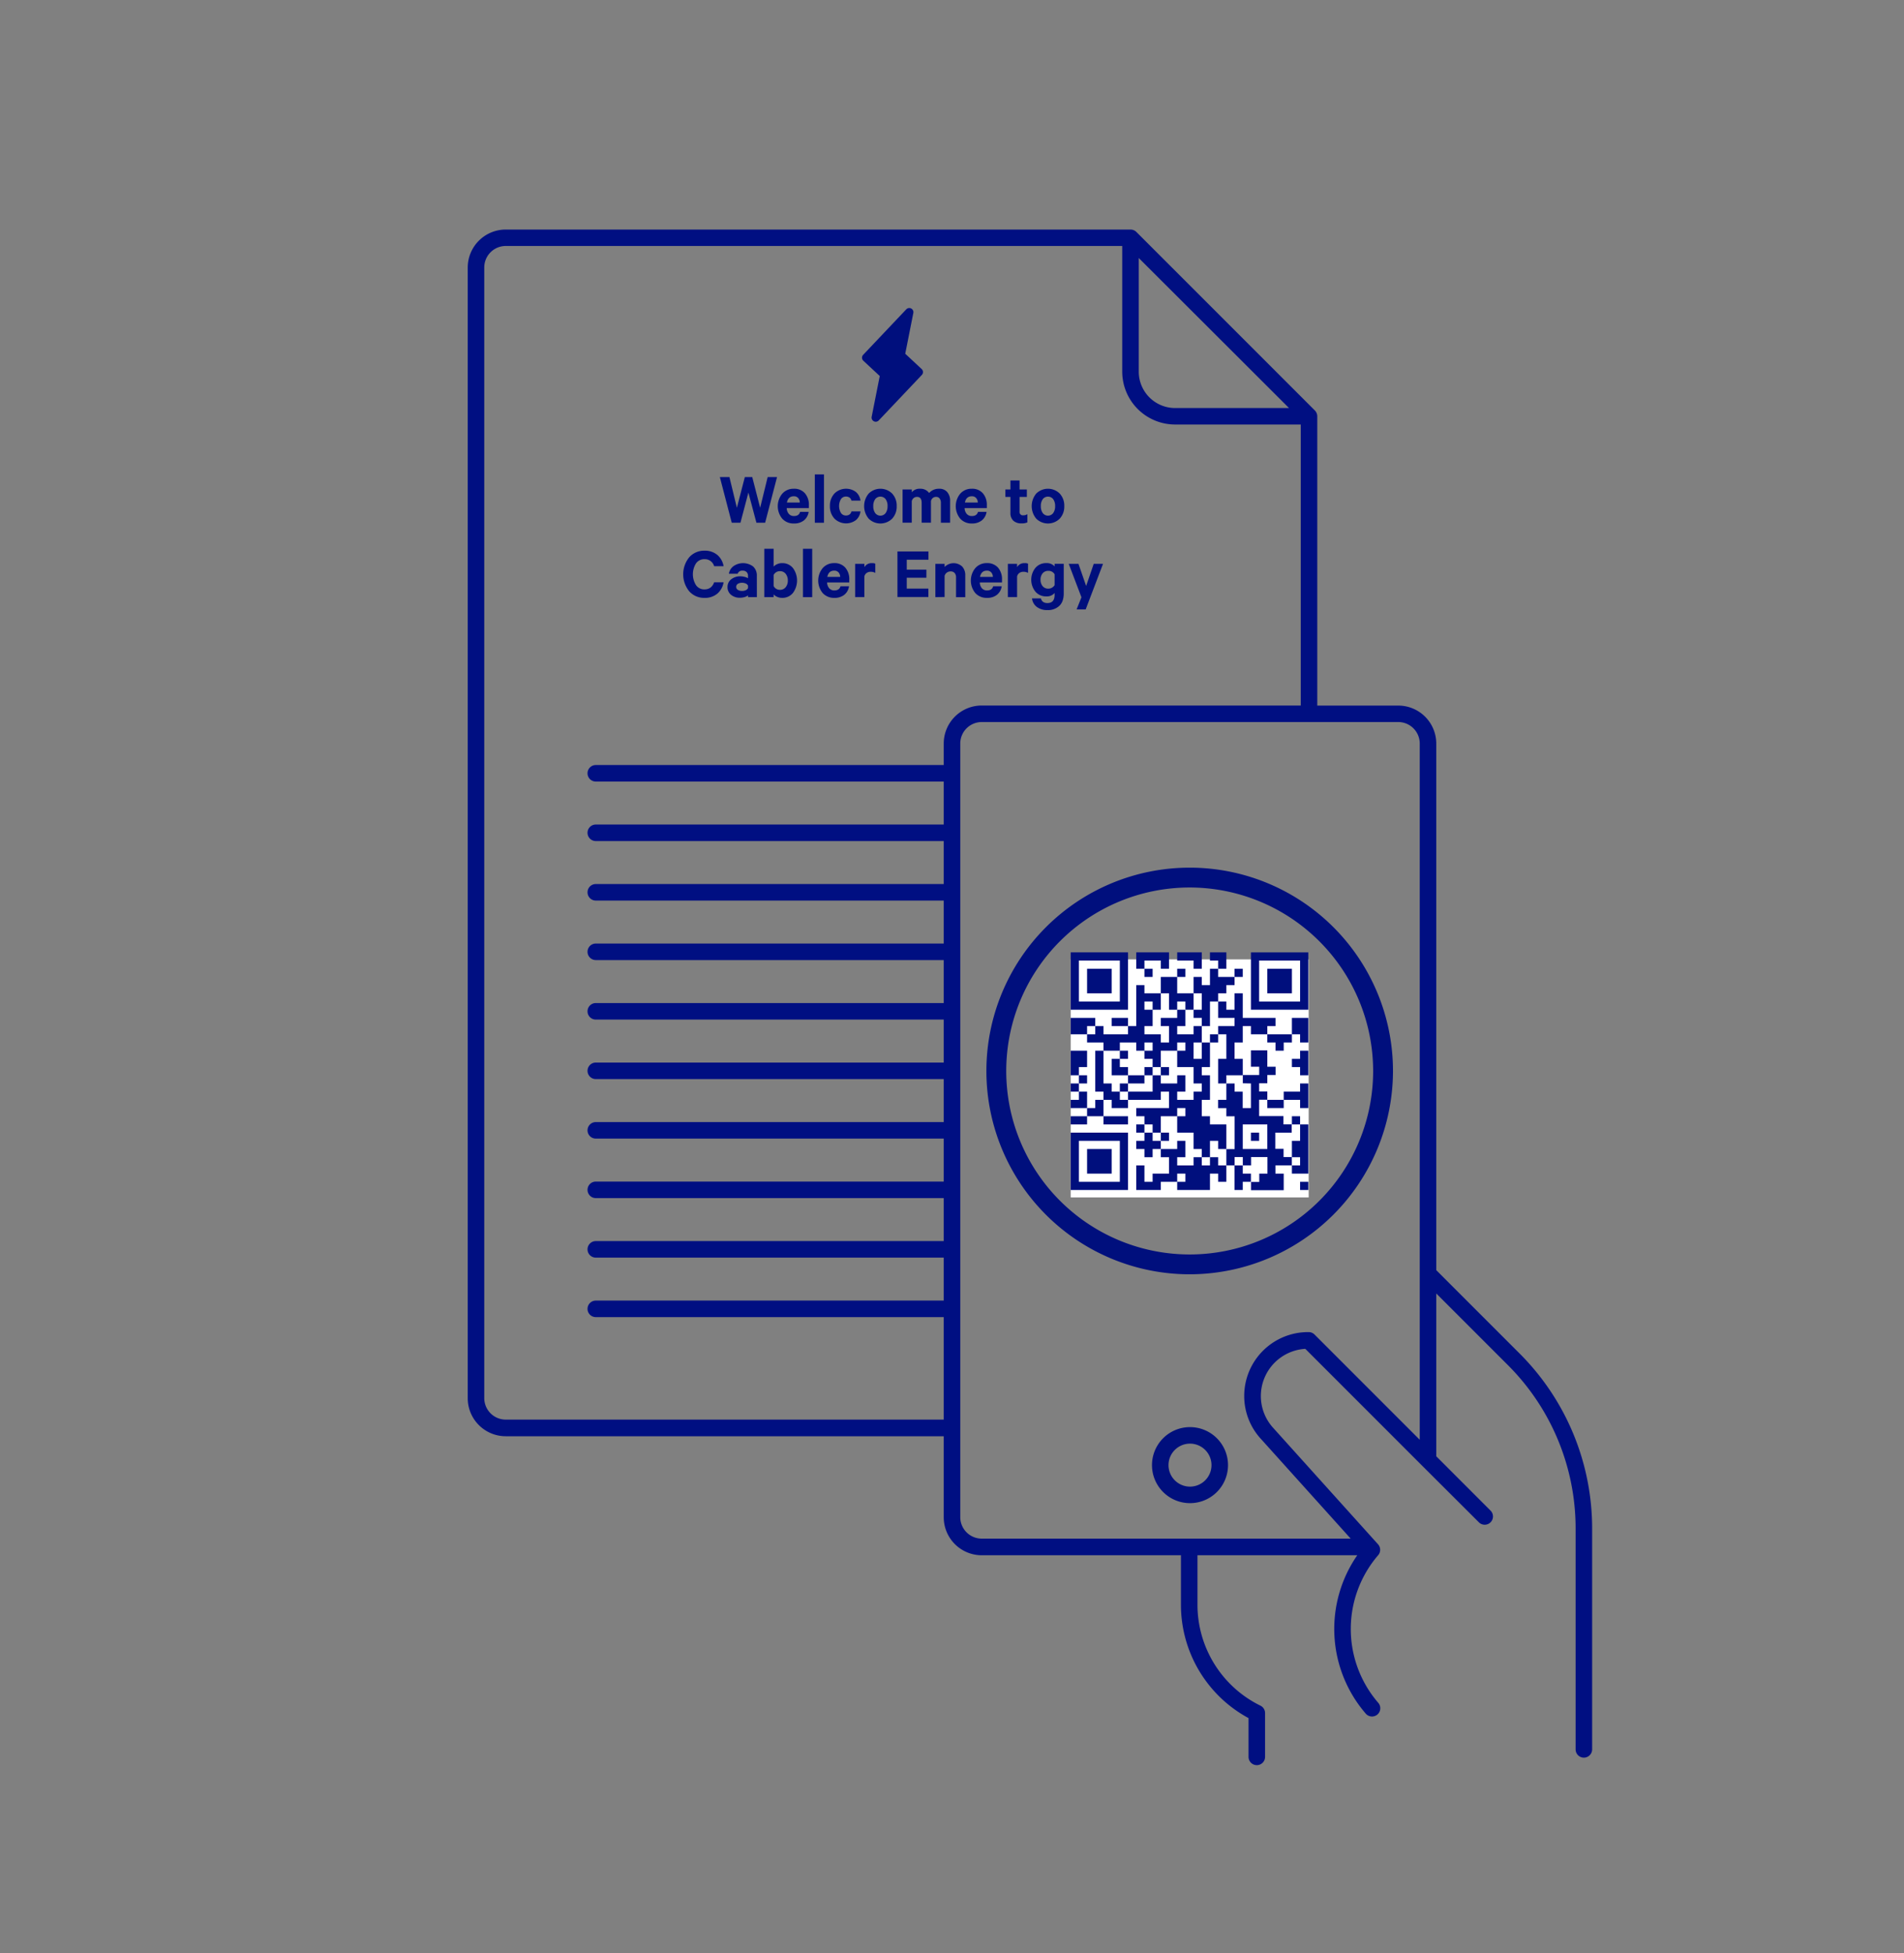 <svg id="OUTLINES" xmlns="http://www.w3.org/2000/svg" viewBox="0 0 1152 1181.5"><rect x="0" y="0" width="1152" height="1181.5" fill="#808080" stroke="none"/><defs><style>.cls-1{fill:#fff;}.cls-2{fill:#000f7d;}.cls-3{fill:#000f82;}</style></defs><title>access-through-letter</title><rect class="cls-1" x="647.81" y="580.4" width="144" height="144"/><path class="cls-2" d="M720,909.35a23,23,0,1,1,23-23A23,23,0,0,1,720,909.35Zm0-36a13,13,0,1,0,13,13A13,13,0,0,0,720,873.35Z"/><path class="cls-2" d="M719.81,770.9a123,123,0,1,1,123-123A123.14,123.14,0,0,1,719.81,770.9Zm0-234a111,111,0,1,0,111,111A111.12,111.12,0,0,0,719.81,536.9Z"/><path class="cls-2" d="M756.87,576.14v34.7h34.7v-34.7Zm29.74,9.91v19.83H761.83V581.1h24.78Z"/><polygon class="cls-2" points="657.73 591.01 657.73 595.97 657.73 600.93 672.6 600.93 672.6 595.97 672.6 591.01 672.6 586.05 657.73 586.05 657.73 591.01"/><polygon class="cls-2" points="781.66 595.97 781.66 591.01 781.66 586.05 766.78 586.05 766.78 591.01 766.78 595.97 766.78 600.93 781.66 600.93 781.66 595.97"/><path class="cls-2" d="M682.51,605.88V576.14h-34.7v34.7h34.7Zm-29.74,0V581.1h24.78v24.78Z"/><path class="cls-2" d="M647.81,690.16V719.9h34.7V685.2h-34.7Zm29.74,0v24.78H652.77V690.16Z"/><polygon class="cls-2" points="672.6 705.03 672.6 700.07 672.6 695.11 657.73 695.11 657.73 700.07 657.73 705.03 657.73 709.99 672.6 709.99 672.6 705.03"/><polygon class="cls-2" points="692.43 581.1 702.34 581.1 702.34 586.05 707.3 586.05 707.3 576.14 687.47 576.14 687.47 586.05 692.43 586.05 692.43 581.1 692.43 581.1"/><polygon class="cls-2" points="722.17 586.05 727.13 586.05 727.13 576.14 712.25 576.14 712.25 581.1 722.17 581.1 722.17 586.05 722.17 586.05"/><polygon class="cls-2" points="742 581.1 742 576.14 732.08 576.14 732.08 581.1 737.04 581.1 737.04 586.05 742 586.05 742 581.1 742 581.1"/><polygon class="cls-2" points="697.38 591.01 697.38 586.05 692.43 586.05 692.43 591.01 697.38 591.01 697.38 591.01"/><polygon class="cls-2" points="717.21 586.05 712.25 586.05 712.25 591.01 717.21 591.01 717.21 586.05 717.21 586.05"/><polygon class="cls-2" points="751.91 586.05 746.96 586.05 746.96 591.01 751.91 591.01 751.91 586.05 751.91 586.05"/><polygon class="cls-2" points="707.3 605.88 707.3 610.84 712.25 610.84 712.25 605.88 717.21 605.88 717.21 610.84 722.17 610.84 722.17 600.93 712.25 600.93 712.25 591.01 702.34 591.01 702.34 600.93 707.3 600.93 707.3 605.88 707.3 605.88"/><polygon class="cls-2" points="727.13 605.88 727.13 610.84 722.17 610.84 722.17 615.8 727.13 615.8 727.13 620.75 732.08 620.75 732.08 605.88 737.04 605.88 737.04 600.93 742 600.93 742 595.97 746.96 595.97 746.96 591.01 737.04 591.01 737.04 586.05 732.08 586.05 732.08 595.97 727.13 595.97 727.13 591.01 722.17 591.01 722.17 600.93 727.13 600.93 727.13 605.88 727.13 605.88"/><polygon class="cls-2" points="662.68 620.75 662.68 615.8 647.81 615.8 647.81 625.71 657.73 625.71 657.73 620.75 662.68 620.75 662.68 620.75"/><polygon class="cls-2" points="672.6 615.8 672.6 620.75 682.51 620.75 682.51 615.8 672.6 615.8 672.6 615.8"/><polygon class="cls-2" points="771.74 620.75 771.74 615.8 751.91 615.8 751.91 600.93 746.96 600.93 746.96 610.84 742 610.84 742 605.88 737.04 605.88 737.04 615.8 746.96 615.8 746.96 620.75 737.04 620.75 737.04 625.71 742 625.71 742 640.58 737.04 640.58 737.04 655.46 742 655.46 742 650.5 751.91 650.5 751.91 640.58 746.96 640.58 746.96 630.67 751.91 630.67 751.91 620.75 756.87 620.75 756.87 625.71 766.78 625.71 766.78 620.75 771.74 620.75 771.74 620.75"/><polygon class="cls-2" points="781.66 620.75 781.66 625.71 786.61 625.71 786.61 630.67 791.57 630.67 791.57 615.8 781.66 615.8 781.66 620.75 781.66 620.75"/><polygon class="cls-2" points="732.08 630.67 737.04 630.67 737.04 625.71 732.08 625.71 732.08 630.67 732.08 630.67"/><polygon class="cls-2" points="766.78 630.67 771.74 630.67 771.74 635.63 776.7 635.63 776.7 630.67 781.66 630.67 781.66 625.71 766.78 625.71 766.78 630.67 766.78 630.67"/><polygon class="cls-2" points="682.51 640.58 682.51 635.63 677.55 635.63 677.55 640.58 682.51 640.58 682.51 640.58"/><polygon class="cls-2" points="786.61 640.58 781.66 640.58 781.66 645.54 786.61 645.54 786.61 650.5 791.57 650.5 791.57 635.63 786.61 635.63 786.61 640.58 786.61 640.58"/><polygon class="cls-2" points="657.73 645.54 657.73 635.63 647.81 635.63 647.81 650.5 652.77 650.5 652.77 645.54 657.73 645.54 657.73 645.54"/><polygon class="cls-2" points="677.55 645.54 677.55 640.58 672.6 640.58 672.6 650.5 682.51 650.5 682.51 645.54 677.55 645.54 677.55 645.54"/><polygon class="cls-2" points="692.43 650.5 697.38 650.5 697.38 645.54 692.43 645.54 692.43 650.5 692.43 650.5"/><polygon class="cls-2" points="707.3 650.5 707.3 645.54 702.34 645.54 702.34 650.5 707.3 650.5 707.3 650.5"/><polygon class="cls-2" points="657.73 650.5 652.77 650.5 652.77 655.46 657.73 655.46 657.73 650.5 657.73 650.5"/><polygon class="cls-2" points="692.43 650.5 682.51 650.5 682.51 655.46 692.43 655.46 692.43 650.5 692.43 650.5"/><path class="cls-2" d="M756.87,655.46v14.87h-5v-9.92H747v-4.95h-5v9.91h-5v5h5v4.95h5v19.83h-5V705h5v-5h4.95v5h5v-5h9.91V710h-4.95v5h-5v5H776.7V710h-5v-5h9.92v-5h-5v-5h-5V685.2h9.92v-5h-5v-5H761.83v-9.91h4.95v-5h-4.95v-4.95h4.95v-5h5v-5h-5v-9.91h-9.91v9.91h5v5h-9.92v5Zm9.91,24.78v14.87H751.91V680.24Z"/><polygon class="cls-2" points="647.81 655.46 647.81 660.41 652.77 660.41 652.77 655.46 647.81 655.46 647.81 655.46"/><polygon class="cls-2" points="677.55 655.46 677.55 660.41 682.51 660.41 682.51 655.46 677.55 655.46 677.55 655.46"/><polygon class="cls-2" points="657.73 660.41 652.77 660.41 652.77 665.37 647.81 665.37 647.81 670.33 657.73 670.33 657.73 660.41 657.73 660.41"/><polygon class="cls-2" points="677.55 660.41 672.6 660.41 672.6 655.46 667.64 655.46 667.64 635.63 662.68 635.63 662.68 660.41 667.64 660.41 667.64 665.37 672.6 665.37 672.6 670.33 682.51 670.33 682.51 665.37 677.55 665.37 677.55 660.41 677.55 660.41"/><polygon class="cls-2" points="662.68 670.33 657.73 670.33 657.73 675.28 667.64 675.28 667.64 665.37 662.68 665.37 662.68 670.33 662.68 670.33"/><polygon class="cls-2" points="776.7 670.33 776.7 665.37 766.78 665.37 766.78 670.33 776.7 670.33 776.7 670.33"/><polygon class="cls-2" points="786.61 670.33 791.57 670.33 791.57 655.46 786.61 655.46 786.61 660.41 776.7 660.41 776.7 665.37 786.61 665.37 786.61 670.33 786.61 670.33"/><polygon class="cls-2" points="647.81 680.24 657.73 680.24 657.73 675.28 647.81 675.28 647.81 680.24 647.81 680.24"/><polygon class="cls-2" points="682.51 680.24 682.51 675.28 667.64 675.28 667.64 680.24 682.51 680.24 682.51 680.24"/><polygon class="cls-2" points="786.61 675.28 781.66 675.28 781.66 680.24 786.61 680.24 786.61 675.28 786.61 675.28"/><polygon class="cls-2" points="687.47 680.24 687.47 685.2 692.43 685.2 692.43 680.24 687.47 680.24 687.47 680.24"/><polygon class="cls-2" points="697.38 685.2 702.34 685.2 702.34 675.28 712.25 675.28 712.25 670.33 717.21 670.33 717.21 675.28 712.25 675.28 712.25 685.2 722.17 685.2 722.17 695.11 727.13 695.11 727.13 700.07 732.08 700.07 732.08 690.16 737.04 690.16 737.04 695.11 742 695.11 742 680.24 732.08 680.24 732.08 675.28 727.13 675.28 727.13 665.37 732.08 665.37 732.08 650.5 727.13 650.5 727.13 645.54 732.08 645.54 732.08 630.67 727.13 630.67 727.13 640.58 722.17 640.58 722.17 630.67 727.13 630.67 727.13 620.75 722.17 620.75 722.17 625.71 712.25 625.71 712.25 620.75 717.21 620.75 717.21 610.84 712.25 610.84 712.25 615.8 702.34 615.8 702.34 620.75 707.3 620.75 707.3 630.67 702.34 630.67 702.34 625.71 692.43 625.71 692.43 620.75 697.38 620.75 697.38 610.84 692.43 610.84 692.43 605.88 697.38 605.88 697.38 610.84 702.34 610.84 702.34 600.93 692.43 600.93 692.43 595.97 687.47 595.97 687.47 620.75 682.51 620.75 682.51 625.71 667.64 625.71 667.64 620.75 662.68 620.75 662.68 625.71 657.73 625.71 657.73 630.67 667.64 630.67 667.64 635.63 677.55 635.63 677.55 630.67 687.47 630.67 687.47 635.63 692.43 635.63 692.43 630.67 697.38 630.67 697.38 635.63 692.43 635.63 692.43 640.58 697.38 640.58 697.38 645.54 702.34 645.54 702.34 635.63 712.25 635.63 712.25 630.67 717.21 630.67 717.21 635.63 712.25 635.63 712.25 645.54 722.17 645.54 722.17 655.46 727.13 655.46 727.13 660.41 722.17 660.41 722.17 665.37 712.25 665.37 712.25 660.41 717.21 660.41 717.21 650.5 712.25 650.5 712.25 655.46 702.34 655.46 702.34 650.5 697.38 650.5 697.38 660.41 682.51 660.41 682.51 665.37 702.34 665.37 702.34 660.41 707.3 660.41 707.3 670.33 687.47 670.33 687.47 675.28 692.43 675.28 692.43 680.24 697.38 680.24 697.38 685.2 697.38 685.2"/><polygon class="cls-2" points="707.3 690.16 707.3 685.2 702.34 685.2 702.34 690.16 707.3 690.16 707.3 690.16"/><polygon class="cls-2" points="761.83 685.2 756.87 685.2 756.87 690.16 761.83 690.16 761.83 685.2 761.83 685.2"/><polygon class="cls-2" points="786.61 690.16 781.66 690.16 781.66 700.07 786.61 700.07 786.61 705.03 781.66 705.03 781.66 709.99 791.57 709.99 791.57 680.24 786.61 680.24 786.61 690.16 786.61 690.16"/><polygon class="cls-2" points="697.38 690.16 697.38 685.2 692.43 685.2 692.43 690.16 687.47 690.16 687.47 695.11 692.43 695.11 692.43 700.07 697.38 700.07 697.38 695.11 702.34 695.11 702.34 690.16 697.38 690.16 697.38 690.16"/><polygon class="cls-2" points="737.04 700.07 732.08 700.07 732.08 705.03 727.13 705.03 727.13 700.07 722.17 700.07 722.17 705.03 712.25 705.03 712.25 700.07 717.21 700.07 717.21 690.16 712.25 690.16 712.25 695.11 702.34 695.11 702.34 700.07 707.3 700.07 707.3 709.99 697.38 709.99 697.38 714.94 692.43 714.94 692.43 705.03 687.47 705.03 687.47 719.9 702.34 719.9 702.34 714.94 712.25 714.94 712.25 709.99 717.21 709.99 717.21 714.94 712.25 714.94 712.25 719.9 732.08 719.9 732.08 709.99 737.04 709.99 737.04 714.94 742 714.94 742 705.03 737.04 705.03 737.04 700.07 737.04 700.07"/><polygon class="cls-2" points="751.91 709.99 751.91 705.03 746.96 705.03 746.96 719.9 751.91 719.9 751.91 714.94 756.87 714.94 756.87 709.99 751.91 709.99 751.91 709.99"/><polygon class="cls-2" points="786.61 719.9 791.57 719.9 791.57 714.94 786.61 714.94 786.61 719.9 786.61 719.9"/><path class="cls-2" d="M557.65,223.26,547.71,214l4.89-24.66a2.5,2.5,0,0,0-4.27-2.21l-26.09,27.54a2.5,2.5,0,0,0-.68,1.8,2.47,2.47,0,0,0,.79,1.75l9.94,9.26-4.89,24.66a2.5,2.5,0,0,0,1.31,2.71,2.43,2.43,0,0,0,1.14.28,2.52,2.52,0,0,0,1.82-.78l26.09-27.54a2.5,2.5,0,0,0,.68-1.8A2.47,2.47,0,0,0,557.65,223.26Z"/><path class="cls-2" d="M450.65,288.61h4.5l4.77,18.58,4.55-18.58h5.67l-7.2,27.63h-5.27L452.81,298,448,316.24h-5.26l-7.2-27.63h5.8l4.5,18.58Z"/><path class="cls-2" d="M484.09,309.67h5.17a8,8,0,0,1-2.85,5.15,9.35,9.35,0,0,1-6.06,1.87,9.18,9.18,0,0,1-7.06-2.91,11.89,11.89,0,0,1,0-15.11,9,9,0,0,1,6.95-3A8.5,8.5,0,0,1,487,298.4a10.52,10.52,0,0,1,2.41,7.26v1.71H476a5.54,5.54,0,0,0,1.3,3.53,3.94,3.94,0,0,0,3.06,1.29Q483.41,312.19,484.09,309.67Zm-3.78-9.45q-3.42,0-4.19,3.78h7.79a4.09,4.09,0,0,0-1-2.72A3.31,3.31,0,0,0,480.31,300.22Z"/><path class="cls-2" d="M498.53,287v29.25H493V287Z"/><path class="cls-2" d="M502.13,306.2a10.76,10.76,0,0,1,2.7-7.6,10,10,0,0,1,13-1,8.08,8.08,0,0,1,2.79,5.27h-5.49a2.9,2.9,0,0,0-1.1-1.83,3.68,3.68,0,0,0-2.23-.65,3.54,3.54,0,0,0-3,1.58,8.29,8.29,0,0,0,0,8.32,3.54,3.54,0,0,0,3,1.58,3.62,3.62,0,0,0,2.23-.66,2.85,2.85,0,0,0,1.1-1.82h5.49a8.1,8.1,0,0,1-2.77,5.27,10,10,0,0,1-13-.95A10.71,10.71,0,0,1,502.13,306.2Z"/><path class="cls-2" d="M542.54,306.2a10.6,10.6,0,0,1-2.74,7.56,10.09,10.09,0,0,1-14.22,0,11.82,11.82,0,0,1,0-15.16,10.09,10.09,0,0,1,14.22,0A10.65,10.65,0,0,1,542.54,306.2Zm-5.53,0a7,7,0,0,0-1.15-4.21,4,4,0,0,0-6.34,0,7,7,0,0,0-1.15,4.21,6.92,6.92,0,0,0,1.15,4.16,3.94,3.94,0,0,0,6.34,0A6.92,6.92,0,0,0,537,306.2Z"/><path class="cls-2" d="M562.16,298.24a7.86,7.86,0,0,1,6.08-2.57,6.11,6.11,0,0,1,4.86,2,7.92,7.92,0,0,1,1.75,5.42v13.14h-5.58v-12a4.22,4.22,0,0,0-.74-2.64,2.54,2.54,0,0,0-2.14-1,3.1,3.1,0,0,0-2,.67,3.23,3.23,0,0,0-1.12,1.94v13h-5.63v-12q0-3.6-2.83-3.6a3.14,3.14,0,0,0-2,.69,3.27,3.27,0,0,0-1.15,1.92v13H546.1V296.12h5.58v1.67a6.07,6.07,0,0,1,5.08-2.12A6.38,6.38,0,0,1,562.16,298.24Z"/><path class="cls-2" d="M591.73,309.67h5.17a8,8,0,0,1-2.86,5.15,9.31,9.31,0,0,1-6,1.87,9.18,9.18,0,0,1-7.06-2.91,11.89,11.89,0,0,1,0-15.11,9,9,0,0,1,6.95-3,8.51,8.51,0,0,1,6.73,2.73,10.57,10.57,0,0,1,2.41,7.26v1.71H583.63a5.54,5.54,0,0,0,1.3,3.53,3.94,3.94,0,0,0,3.06,1.29Q591.05,312.19,591.73,309.67ZM588,300.22q-3.42,0-4.19,3.78h7.79a4.09,4.09,0,0,0-1-2.72A3.31,3.31,0,0,0,588,300.22Z"/><path class="cls-2" d="M611.35,310.16v-9.54h-3.06v-4.5h3.06v-5.44h5.53v5.44h4.41v4.5h-4.41v8.82a2,2,0,0,0,2.3,2.3,4.35,4.35,0,0,0,2.43-.68V316a7.89,7.89,0,0,1-3.6.63A7,7,0,0,1,613.1,315,6.29,6.29,0,0,1,611.35,310.16Z"/><path class="cls-2" d="M643.93,306.2a10.61,10.61,0,0,1-2.75,7.56,10.09,10.09,0,0,1-14.22,0,11.85,11.85,0,0,1,0-15.16,10.09,10.09,0,0,1,14.22,0A10.65,10.65,0,0,1,643.93,306.2Zm-5.54,0a7,7,0,0,0-1.15-4.21,4,4,0,0,0-6.34,0,7,7,0,0,0-1.15,4.21,6.92,6.92,0,0,0,1.15,4.16,3.94,3.94,0,0,0,6.34,0A6.92,6.92,0,0,0,638.39,306.2Z"/><path class="cls-2" d="M417,357.71a16.35,16.35,0,0,1,0-20.57,12,12,0,0,1,9.23-4A11.58,11.58,0,0,1,434,335.7a11.41,11.41,0,0,1,3.8,6.82h-5.71a5.83,5.83,0,0,0-5.85-4.23,6.07,6.07,0,0,0-5.13,2.54,12.4,12.4,0,0,0,0,13.16,6,6,0,0,0,5.13,2.57q4.27,0,5.85-4.28h5.71a11.4,11.4,0,0,1-3.8,6.86,11.54,11.54,0,0,1-7.76,2.55A12,12,0,0,1,417,357.71Z"/><path class="cls-2" d="M457.94,361.24h-5.35v-1.08a5,5,0,0,1-1.94,1,9.62,9.62,0,0,1-3,.45,8.13,8.13,0,0,1-5.33-1.76,5.86,5.86,0,0,1-2.14-4.77,5.7,5.7,0,0,1,2.23-4.63,8.57,8.57,0,0,1,5.56-1.8,10.12,10.12,0,0,1,2.61.36,6.34,6.34,0,0,1,2,.81v-1.49a3.14,3.14,0,0,0-.83-2.23,3.27,3.27,0,0,0-2.46-.87,2.86,2.86,0,0,0-3,1.89H441a7.16,7.16,0,0,1,2.77-4.61,10.15,10.15,0,0,1,11.93.22,7.36,7.36,0,0,1,2.22,5.69Zm-5.35-5.49v-1.44a2.67,2.67,0,0,0-1.37-1.29,5.44,5.44,0,0,0-2.28-.47,4.75,4.75,0,0,0-2.49.63,2.15,2.15,0,0,0,0,3.69,4.76,4.76,0,0,0,2.52.63,5.44,5.44,0,0,0,2.28-.47A2.62,2.62,0,0,0,452.59,355.75Z"/><path class="cls-2" d="M468.07,359.57v1.67h-5.63V332h5.63v10.8a5.85,5.85,0,0,1,2.11-1.49,7.05,7.05,0,0,1,2.93-.63,8.15,8.15,0,0,1,6.68,3,12.7,12.7,0,0,1,0,15,8.16,8.16,0,0,1-6.68,3,7.05,7.05,0,0,1-2.93-.63A5.85,5.85,0,0,1,468.07,359.57Zm0-11.7v6.62a4.17,4.17,0,0,0,3.78,2.34,4.33,4.33,0,0,0,3.51-1.58,6.13,6.13,0,0,0,1.3-4.05,6.23,6.23,0,0,0-1.3-4.07,4.31,4.31,0,0,0-3.51-1.6,4.18,4.18,0,0,0-2.25.65A4.07,4.07,0,0,0,468.07,347.87Z"/><path class="cls-2" d="M491.42,332v29.25h-5.58V332Z"/><path class="cls-2" d="M508.52,354.67h5.18a8,8,0,0,1-2.86,5.15,9.32,9.32,0,0,1-6,1.87,9.23,9.23,0,0,1-7.07-2.9,11.88,11.88,0,0,1,0-15.12,9,9,0,0,1,6.95-3,8.5,8.5,0,0,1,6.72,2.72,10.56,10.56,0,0,1,2.41,7.27v1.71H500.42a5.6,5.6,0,0,0,1.31,3.54,4,4,0,0,0,3.06,1.28Q507.85,357.19,508.52,354.67Zm-3.78-9.45q-3.42,0-4.18,3.78h7.78a4.14,4.14,0,0,0-1-2.73A3.33,3.33,0,0,0,504.74,345.22Z"/><path class="cls-2" d="M529.58,341v5.58a5.34,5.34,0,0,0-2.79-.67,4.08,4.08,0,0,0-2.47.74,3.44,3.44,0,0,0-1.35,2.09v12.47h-5.58V341.12H523v2a4.86,4.86,0,0,1,4.5-2.43A4.51,4.51,0,0,1,529.58,341Z"/><path class="cls-2" d="M543,333.61h18.76v5H548.62v6H560.5v4.9H548.62v6.57h13.09v5.09H543Z"/><path class="cls-2" d="M565.94,361.24V341.12h5.58V343a7.63,7.63,0,0,1,10.64-.27,7.63,7.63,0,0,1,1.87,5.4v13.14h-5.58v-12a3.87,3.87,0,0,0-.83-2.59,3.08,3.08,0,0,0-2.45-1,3.79,3.79,0,0,0-2.32.75,3.4,3.4,0,0,0-1.33,2v12.74Z"/><path class="cls-2" d="M600.91,354.67h5.17a8,8,0,0,1-2.86,5.15,9.31,9.31,0,0,1-6.05,1.87,9.21,9.21,0,0,1-7.06-2.9,11.9,11.9,0,0,1,0-15.12,9,9,0,0,1,7-3,8.54,8.54,0,0,1,6.73,2.72,10.61,10.61,0,0,1,2.41,7.27v1.71H592.81a5.6,5.6,0,0,0,1.3,3.54,4,4,0,0,0,3.06,1.28Q600.23,357.19,600.91,354.67Zm-3.78-9.45q-3.42,0-4.19,3.78h7.79a4.14,4.14,0,0,0-1-2.73A3.33,3.33,0,0,0,597.13,345.22Z"/><path class="cls-2" d="M622,341v5.58a5.34,5.34,0,0,0-2.79-.67,4.11,4.11,0,0,0-2.48.74,3.44,3.44,0,0,0-1.35,2.09v12.47h-5.58V341.12h5.58v2a4.86,4.86,0,0,1,4.5-2.43A4.58,4.58,0,0,1,622,341Z"/><path class="cls-2" d="M638.08,359.89v-1.17a6.05,6.05,0,0,1-5,2.07,8.28,8.28,0,0,1-6.66-2.93,11.49,11.49,0,0,1,0-14.26,8.28,8.28,0,0,1,6.66-2.93,6.2,6.2,0,0,1,5,2v-1.58h5.53V359c0,3.33-.9,5.85-2.7,7.54a10,10,0,0,1-7.15,2.54,10.37,10.37,0,0,1-6.42-1.89A7.56,7.56,0,0,1,624.4,362h5.4q.68,2.84,4,2.83Q638.08,364.79,638.08,359.89Zm0-5.9v-6.57a4.14,4.14,0,0,0-3.78-2.07,4.32,4.32,0,0,0-3.47,1.49,5.78,5.78,0,0,0-1.26,3.87,5.87,5.87,0,0,0,1.26,3.89,4.27,4.27,0,0,0,3.47,1.51,4.17,4.17,0,0,0,2.22-.61A4.44,4.44,0,0,0,638.08,354Z"/><path class="cls-2" d="M656.89,368.66H651.4l2.92-7.33-7.69-20.21h5.89l4.64,13.37,4.59-13.37h5.62Z"/><path class="cls-3" d="M919.22,818.62,869,768.4V449.85a23,23,0,0,0-23-23H797v-175s0-.06,0-.09a5,5,0,0,0-.35-1.74,1.89,1.89,0,0,0-.09-.21,4.3,4.3,0,0,0-.32-.6,1.37,1.37,0,0,0-.13-.2,5.28,5.28,0,0,0-.56-.69l-108-108a5,5,0,0,0-3.59-1.45l-.14,0H306a23,23,0,0,0-23,23v684a23,23,0,0,0,23,23l265,0v49a23,23,0,0,0,23,23H714.57a3.91,3.91,0,0,0-.05.48v29.19a77.91,77.91,0,0,0,40.9,68.85v23.46a5,5,0,0,0,10,0v-26.5a5,5,0,0,0-2.78-4.48,68,68,0,0,1-38.12-61.33V941.33c0-.16,0-.32,0-.48h96.7a78.35,78.35,0,0,0,5.05,95.75,5,5,0,1,0,7.57-6.53,68.37,68.37,0,0,1,0-89.22,5,5,0,0,0-.07-6.61L770.5,864A28.6,28.6,0,0,1,789.77,816l70.69,70.7,0,0L894.84,921a5,5,0,0,0,7.07-7.07L869,881v-98.5l43.15,43.15a139.61,139.61,0,0,1,41.16,99.37V1058.3a5,5,0,0,0,10,0V925.06A149.54,149.54,0,0,0,919.22,818.62ZM689,156.1l90.91,90.75H711a22,22,0,0,1-22-22ZM306,858.81a13,13,0,0,1-13-13v-684a13,13,0,0,1,13-13H679v76a32,32,0,0,0,32,32h76v170H594a23,23,0,0,0-23,23v13H360.48a5,5,0,0,0,0,10H571v26H360.48a5,5,0,0,0,0,10H571v26H360.48a5,5,0,0,0,0,10H571v26H360.48a5,5,0,0,0,0,10H571v26H360.48a5,5,0,0,0,0,10H571v26H360.48a5,5,0,0,0,0,10H571v26H360.48a5,5,0,1,0,0,10H571v26H360.48a5,5,0,1,0,0,10H571v26H360.48a5,5,0,1,0,0,10H571v26H360.48a5,5,0,1,0,0,10H571v62ZM859,871l-63.66-63.67a5,5,0,0,0-3.48-1.46h-.46a38.64,38.64,0,0,0-38.6,38.6h0a38.32,38.32,0,0,0,10.34,26.28l54.08,60.06H594a13,13,0,0,1-13-13v-468a13,13,0,0,1,13-13H846a13,13,0,0,1,13,13Z"/></svg>